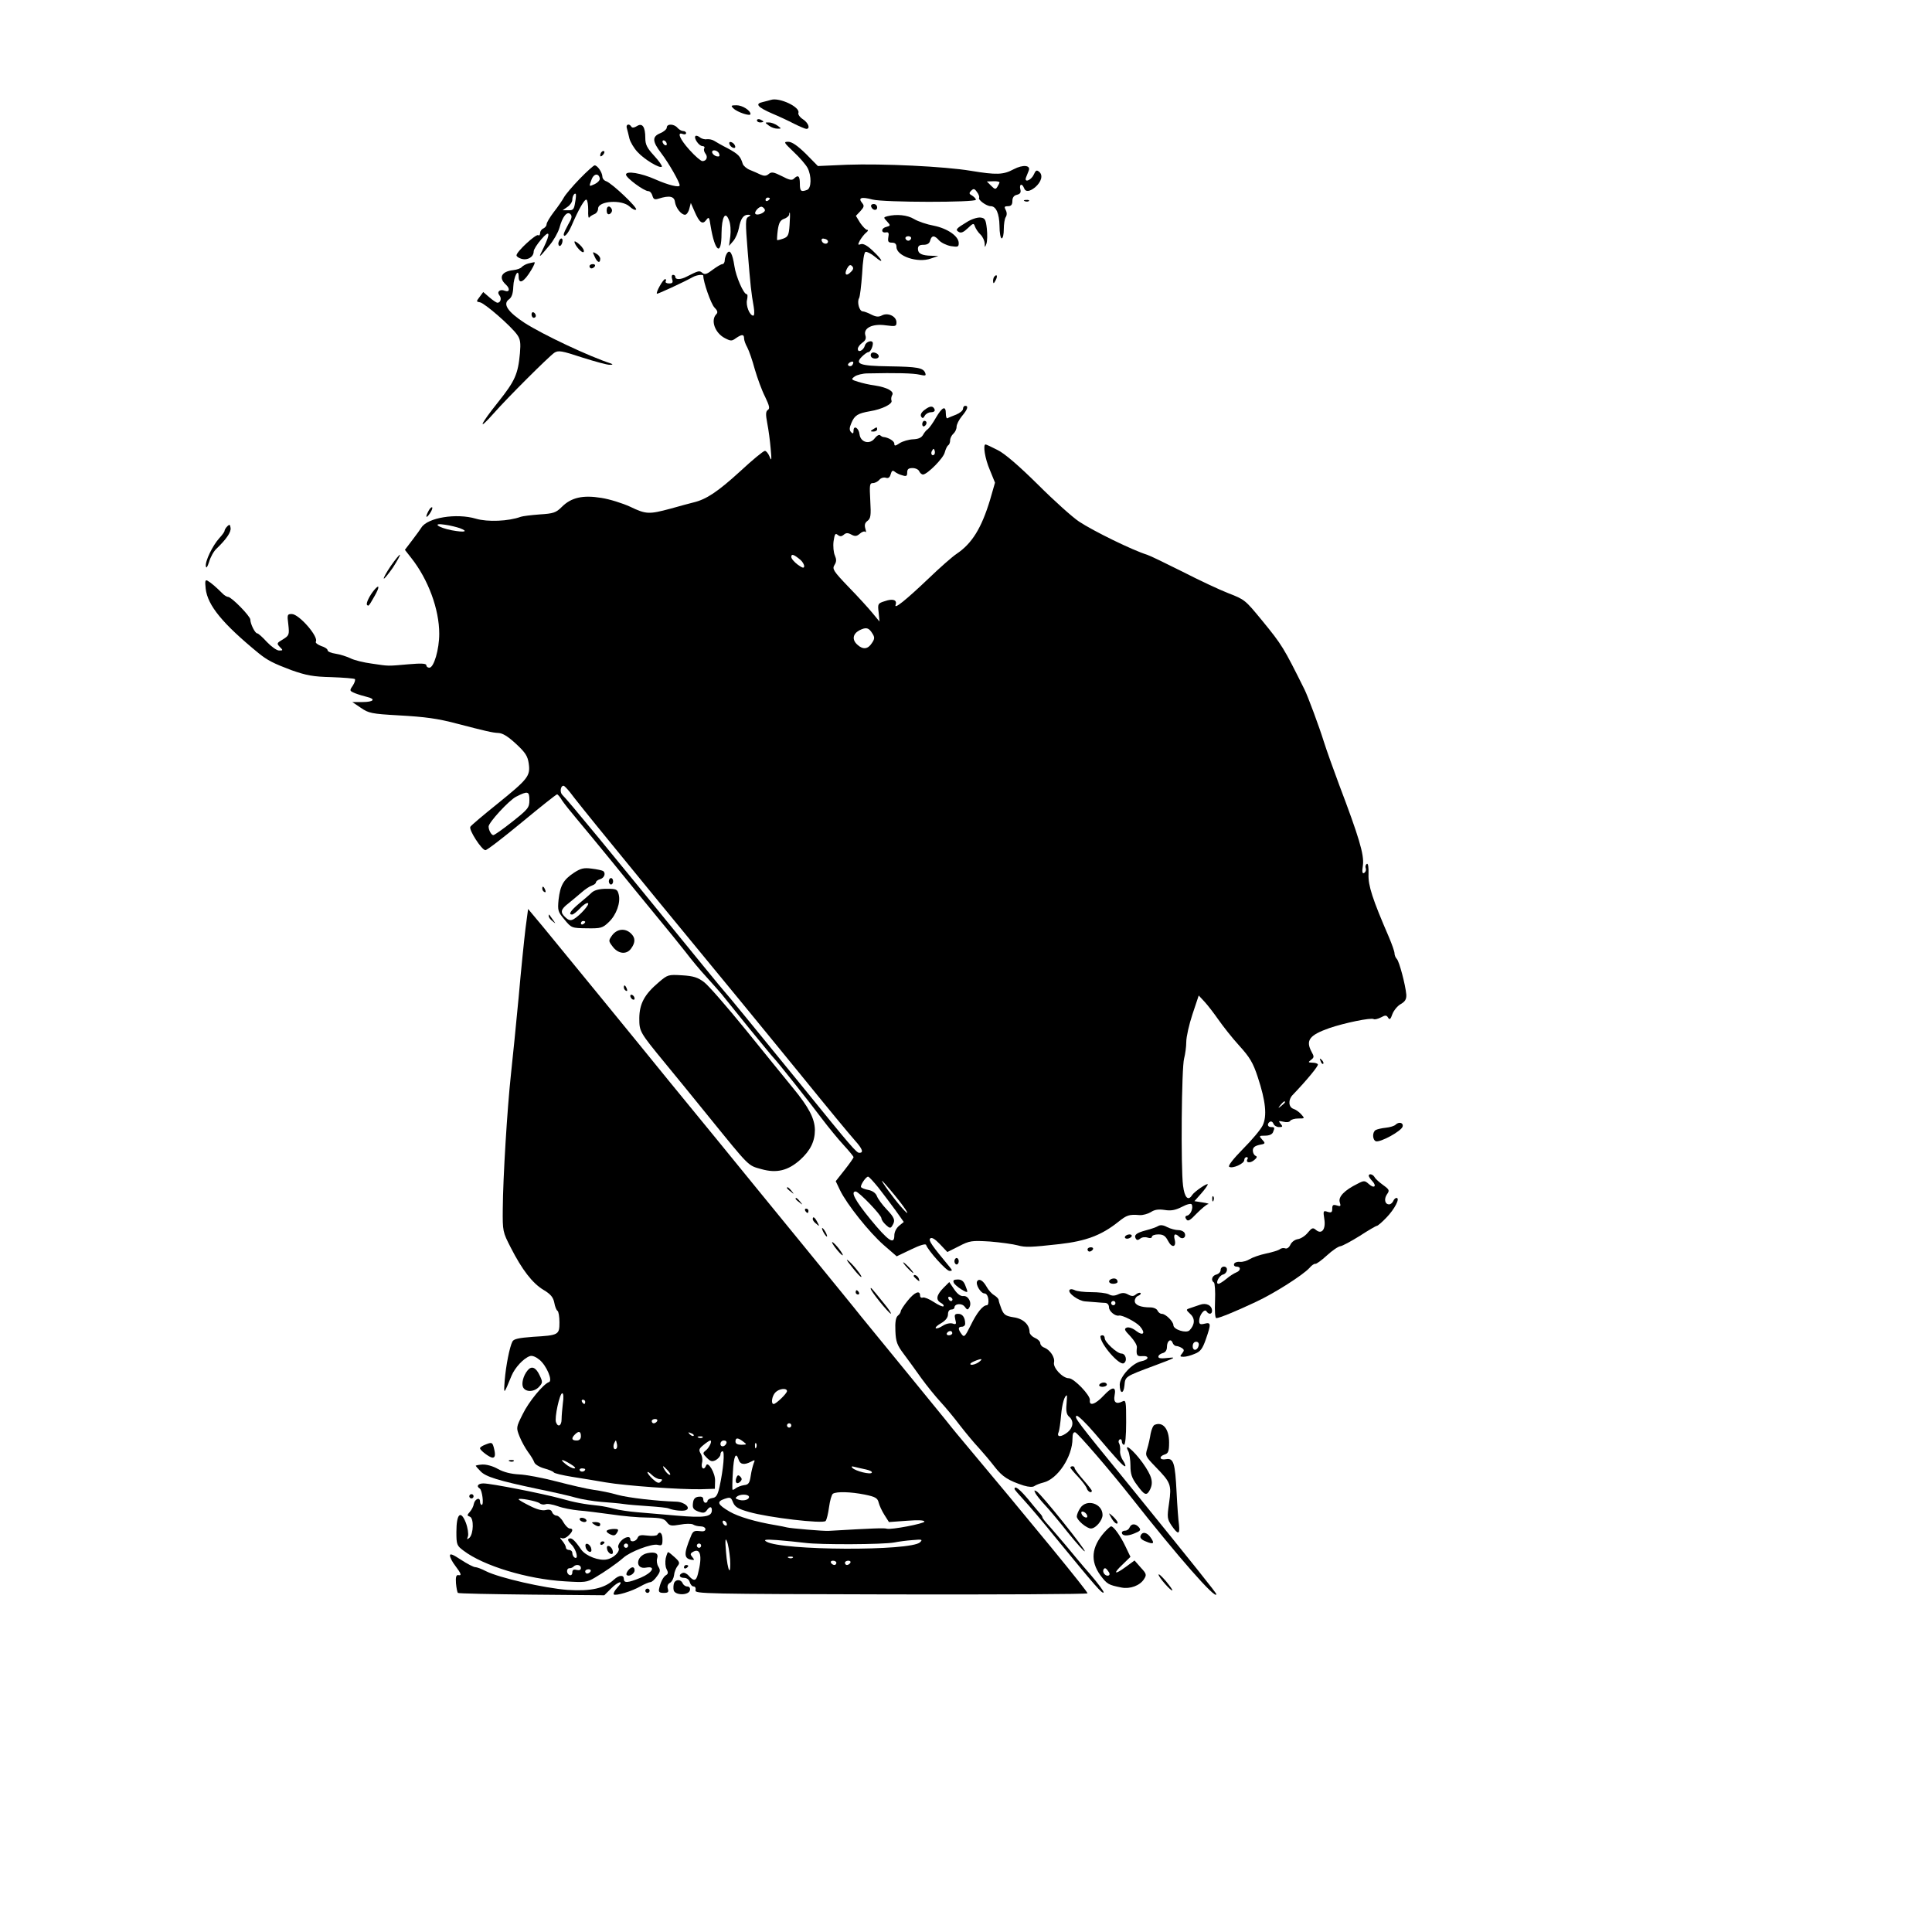 <?xml version="1.0" encoding="UTF-8" standalone="no"?>
<svg
   version="1.0"
   width="900pt"
   height="900pt"
   viewBox="0 0 900 900"
   preserveAspectRatio="xMidYMid meet"
   id="svg92"
   sodipodi:docname="handyman-png-9-3937882565.svg"
   inkscape:version="1.3 (0e150ed6c4, 2023-07-21)"
   xmlns:inkscape="http://www.inkscape.org/namespaces/inkscape"
   xmlns:sodipodi="http://sodipodi.sourceforge.net/DTD/sodipodi-0.dtd"
   xmlns="http://www.w3.org/2000/svg"
   xmlns:svg="http://www.w3.org/2000/svg">
  <defs
     id="defs92" />
  <sodipodi:namedview
     id="namedview92"
     pagecolor="#ffffff"
     bordercolor="#000000"
     borderopacity="0.25"
     inkscape:showpageshadow="2"
     inkscape:pageopacity="0.0"
     inkscape:pagecheckerboard="0"
     inkscape:deskcolor="#d1d1d1"
     inkscape:document-units="pt"
     inkscape:zoom="0.69416667"
     inkscape:cx="600"
     inkscape:cy="600"
     inkscape:window-width="1920"
     inkscape:window-height="1111"
     inkscape:window-x="-9"
     inkscape:window-y="-9"
     inkscape:window-maximized="1"
     inkscape:current-layer="svg92" />
  <g
     transform="matrix(0.1,0,0,-0.1,-72.389,793.037)"
     fill="#000000"
     stroke="none"
     id="g92">
    <path
       d="m 4315,7465 c -5,-2 -23,-6 -38,-10 -38,-8 -24,-24 45,-54 29,-12 74,-33 101,-47 26,-13 52,-24 57,-24 20,0 10,28 -16,45 -14,9 -23,22 -21,29 11,27 -89,74 -128,61 z"
       id="path1" />
    <path
       d="m 4141,7425 c 17,-17 79,-38 79,-26 0,17 -38,41 -65,41 -26,0 -28,-2 -14,-15 z"
       id="path2" />
    <path
       d="m 4250,7370 c 0,-6 7,-10 15,-10 8,0 15,2 15,4 0,2 -7,6 -15,10 -8,3 -15,1 -15,-4 z"
       id="path3" />
    <path
       d="m 4306,7345 c 10,-8 28,-14 39,-14 20,0 20,0 1,14 -11,8 -29,15 -40,15 -20,0 -20,0 0,-15 z"
       id="path4" />
    <path
       d="m 3644,7333 c 3,-10 8,-31 12,-48 4,-16 21,-45 38,-63 32,-35 104,-78 113,-68 3,3 -13,26 -36,51 -33,36 -41,52 -41,82 0,53 -14,72 -39,56 -13,-8 -22,-9 -26,-3 -10,17 -27,11 -21,-7 z"
       id="path5" />
    <path
       d="m 3830,7336 c 0,-7 -13,-19 -30,-26 -39,-16 -38,-38 4,-93 35,-46 86,-135 86,-150 0,-12 -53,1 -114,28 -65,29 -136,41 -136,22 0,-15 84,-77 104,-77 8,0 16,-10 19,-21 5,-17 10,-20 29,-14 50,16 73,11 76,-15 4,-28 29,-60 47,-60 7,0 16,12 20,28 l 7,27 18,-41 c 22,-51 37,-62 54,-38 12,16 14,13 20,-27 20,-123 51,-145 51,-36 1,78 18,107 35,61 7,-16 9,-49 6,-74 l -6,-45 20,23 c 11,13 22,40 26,60 8,44 21,62 43,62 14,-1 14,-2 1,-10 -14,-7 -14,-26 -3,-162 13,-160 16,-189 28,-257 4,-23 3,-41 -2,-41 -17,0 -36,48 -29,74 3,14 3,26 -2,26 -14,0 -50,82 -57,131 -9,59 -21,80 -35,59 -5,-8 -10,-23 -10,-32 0,-10 -5,-18 -11,-18 -6,0 -26,-12 -45,-26 -27,-21 -37,-24 -48,-15 -14,12 -18,11 -73,-17 -28,-15 -53,-15 -53,-2 0,6 -5,10 -11,10 -6,0 -8,-9 -4,-20 5,-16 2,-20 -15,-20 -12,0 -18,5 -15,10 3,6 2,10 -3,10 -9,0 -44,-62 -38,-68 3,-2 121,52 168,78 18,10 48,13 48,6 0,-29 36,-132 52,-148 14,-14 17,-23 9,-31 -28,-28 -7,-88 40,-112 27,-14 32,-14 51,0 28,19 38,19 38,-1 0,-9 7,-28 15,-42 8,-15 24,-61 35,-102 12,-41 33,-99 48,-128 20,-42 23,-55 13,-61 -10,-7 -11,-20 -3,-62 6,-30 13,-83 16,-119 5,-53 4,-60 -5,-37 -6,15 -16,27 -22,27 -7,0 -59,-43 -116,-96 -103,-94 -157,-130 -216,-144 -16,-4 -65,-17 -107,-29 -101,-27 -114,-27 -189,9 -35,16 -95,35 -134,41 -86,14 -140,2 -184,-42 -27,-27 -39,-31 -103,-35 -40,-3 -80,-8 -88,-11 -57,-21 -155,-25 -209,-9 -91,27 -225,5 -254,-41 -4,-7 -23,-33 -42,-58 l -35,-46 29,-37 c 80,-101 131,-240 131,-354 0,-73 -25,-158 -46,-158 -8,0 -14,5 -14,11 0,9 -23,10 -82,5 -103,-9 -90,-9 -172,3 -38,5 -83,16 -100,25 -17,8 -48,18 -68,21 -21,3 -38,10 -38,16 0,6 -13,15 -30,20 -16,6 -28,15 -25,20 15,22 -78,129 -112,129 -21,0 -22,-3 -16,-49 5,-47 4,-51 -25,-69 -29,-17 -30,-19 -15,-35 16,-16 16,-17 -3,-17 -11,0 -36,18 -57,40 -20,22 -40,40 -45,40 -10,0 -32,44 -32,64 0,16 -88,106 -104,106 -6,0 -19,8 -28,18 -26,26 -51,48 -67,57 -11,6 -13,0 -9,-37 9,-78 79,-163 246,-300 42,-34 70,-48 152,-79 71,-25 102,-31 188,-33 56,-2 105,-6 109,-9 3,-4 -1,-17 -10,-31 -16,-23 -15,-24 11,-35 15,-6 39,-13 55,-17 43,-10 32,-24 -20,-24 h -48 l 40,-27 c 36,-25 51,-28 175,-35 126,-7 183,-15 270,-38 135,-35 168,-43 195,-44 21,-1 45,-16 83,-51 44,-41 54,-57 59,-92 8,-58 -4,-72 -146,-187 -66,-53 -123,-101 -126,-107 -9,-13 53,-109 70,-109 8,0 84,59 170,130 87,72 160,130 164,130 3,0 14,-12 23,-28 10,-15 41,-54 69,-87 28,-33 102,-123 165,-200 62,-77 154,-189 204,-250 50,-60 112,-137 138,-170 25,-33 68,-85 96,-115 28,-31 60,-67 71,-80 11,-14 69,-86 129,-160 61,-74 112,-137 116,-140 10,-9 164,-202 222,-280 31,-41 77,-97 102,-124 25,-27 46,-53 46,-56 0,-4 -19,-31 -42,-60 l -41,-52 20,-42 c 32,-66 136,-196 203,-255 l 61,-53 67,32 c 41,20 68,28 70,21 9,-26 94,-121 109,-121 14,0 14,2 1,18 -83,100 -100,124 -91,133 7,7 22,-2 45,-26 l 35,-37 54,27 c 50,26 59,27 144,22 49,-4 108,-12 130,-18 36,-10 60,-9 195,6 123,14 195,41 274,104 39,31 49,35 99,31 15,-1 39,6 52,14 18,12 36,14 64,10 30,-5 50,-1 80,14 24,13 43,17 46,12 9,-15 -4,-48 -20,-52 -10,-2 -12,-8 -5,-17 7,-12 17,-7 49,27 23,23 47,43 53,43 7,1 -4,5 -26,8 l -38,6 31,35 c 17,19 31,39 31,43 0,9 -62,-33 -73,-50 -18,-29 -35,-12 -42,44 -11,83 -7,552 5,593 5,19 10,54 10,77 0,23 13,81 29,129 l 29,87 27,-29 c 15,-16 44,-54 65,-84 21,-30 64,-85 97,-121 49,-54 64,-79 86,-146 37,-112 44,-181 23,-225 -9,-19 -50,-68 -92,-110 -46,-47 -71,-79 -64,-83 16,-10 70,15 70,31 0,8 5,14 11,14 5,0 8,-4 4,-9 -10,-17 12,-21 31,-5 14,11 15,17 7,20 -7,3 -13,14 -13,25 0,14 9,21 30,26 29,5 30,7 14,24 -16,18 -16,19 13,19 19,0 33,6 37,16 9,22 8,24 -9,24 -17,0 -20,16 -5,25 6,3 13,-1 16,-9 3,-9 15,-16 26,-16 17,0 19,2 7,16 -11,13 -9,14 13,9 15,-4 29,-2 32,4 4,6 21,11 38,11 30,0 31,0 13,20 -10,11 -26,22 -36,25 -23,8 -25,42 -4,64 68,71 122,137 118,143 -2,5 -14,8 -26,8 -20,1 -20,2 -6,13 15,11 15,16 3,37 -29,54 -11,78 82,111 70,24 195,50 207,42 5,-3 20,1 34,8 20,11 26,11 33,-1 7,-12 12,-8 20,16 6,16 23,38 39,47 21,12 27,23 26,44 -4,46 -33,155 -44,166 -6,6 -11,18 -11,27 0,8 -12,42 -26,75 -77,178 -97,240 -95,293 1,34 -2,52 -8,48 -6,-4 -8,-13 -5,-20 3,-8 0,-17 -7,-22 -9,-5 -11,4 -6,37 6,48 -18,129 -111,374 -27,72 -59,162 -71,200 -22,71 -75,213 -90,243 -98,197 -104,207 -198,322 -79,96 -80,97 -157,127 -39,15 -135,60 -213,100 -78,39 -152,75 -165,79 -68,21 -250,110 -318,155 -30,20 -116,97 -191,172 -88,87 -155,145 -188,161 -27,14 -53,26 -56,26 -13,0 -3,-66 20,-119 l 24,-59 -23,-80 c -40,-132 -84,-203 -155,-251 -20,-13 -79,-65 -132,-116 -104,-99 -162,-146 -153,-122 8,23 -13,30 -50,17 -33,-10 -34,-13 -29,-53 l 4,-42 -33,40 c -18,22 -68,77 -111,121 -71,74 -77,84 -66,102 10,16 10,26 2,45 -6,13 -9,43 -6,66 5,33 8,39 19,30 11,-9 18,-8 28,0 11,10 20,10 36,1 17,-9 25,-8 39,4 10,9 21,13 26,9 4,-5 4,2 0,15 -5,17 -2,27 10,36 15,11 17,25 13,94 -4,73 -3,82 12,82 10,0 23,7 30,15 7,9 21,13 30,10 12,-4 19,1 23,16 5,17 9,20 19,12 7,-6 23,-14 36,-17 18,-6 22,-3 22,13 0,16 6,21 25,21 14,0 28,-7 31,-15 4,-8 11,-15 18,-15 20,1 95,76 101,103 4,15 11,30 16,33 5,3 9,13 9,23 0,10 7,24 15,31 8,7 15,21 15,32 0,11 11,33 25,50 26,31 32,48 15,48 -5,0 -10,-6 -10,-14 0,-8 -15,-20 -32,-27 -18,-7 -36,-14 -40,-17 -5,-2 -8,8 -8,22 0,38 -16,32 -46,-19 -14,-25 -31,-48 -37,-53 -7,-4 -17,-16 -23,-27 -8,-14 -22,-20 -47,-21 -20,-1 -48,-9 -62,-18 -21,-14 -25,-14 -25,-2 0,12 -28,29 -52,31 -3,0 -10,4 -14,8 -5,4 -16,-2 -25,-14 -23,-31 -66,-20 -71,18 -3,30 -28,45 -28,17 0,-14 -3,-15 -11,-7 -9,9 -9,20 1,43 15,36 30,45 88,55 55,9 105,34 99,49 -3,7 -1,19 3,26 11,17 -23,36 -82,45 -24,3 -58,11 -77,17 -33,10 -33,12 -15,25 10,7 37,14 59,14 134,3 214,1 243,-6 27,-6 31,-5 26,8 -9,24 -35,29 -170,31 -136,2 -159,11 -125,45 12,12 25,21 30,21 9,0 21,24 21,41 0,18 -32,9 -37,-10 -6,-23 -33,-36 -33,-16 0,8 9,20 21,29 15,10 19,20 14,35 -10,33 33,55 95,46 46,-6 50,-5 50,14 0,28 -40,47 -68,32 -15,-8 -27,-7 -49,4 -15,8 -34,15 -40,15 -16,0 -28,44 -17,62 4,7 10,57 14,112 3,60 9,101 16,103 6,2 26,-8 43,-22 45,-38 38,-17 -9,27 -26,25 -45,35 -56,31 -14,-5 -15,-3 -4,18 8,13 20,29 29,36 9,7 11,13 4,13 -6,0 -20,15 -32,32 l -20,33 21,22 c 17,19 19,25 8,38 -20,24 -4,30 48,16 55,-14 482,-14 482,-1 0,5 -8,13 -17,19 -15,8 -16,12 -5,23 11,11 16,10 27,-6 8,-10 12,-22 10,-27 -6,-9 34,-39 54,-39 25,0 40,-34 41,-92 0,-32 5,-58 10,-58 6,0 10,19 10,43 0,23 4,49 9,56 6,9 6,22 0,33 -8,15 -6,18 11,18 14,0 20,7 20,24 0,16 7,26 21,29 16,4 20,11 16,26 -6,24 8,29 17,6 7,-20 26,-18 52,3 29,25 38,56 19,72 -12,10 -16,8 -26,-14 -13,-27 -46,-38 -35,-11 3,8 9,22 12,30 11,26 -26,30 -70,7 -48,-26 -80,-27 -201,-7 -120,20 -408,34 -576,28 l -135,-6 -56,57 c -39,38 -65,56 -82,56 -23,0 -21,-3 25,-47 28,-26 57,-60 65,-75 19,-37 18,-94 -2,-102 -29,-11 -34,-6 -34,29 0,36 -8,43 -28,23 -9,-9 -22,-6 -56,12 -38,19 -48,21 -61,10 -11,-10 -22,-10 -38,-3 -12,6 -35,16 -50,22 -15,6 -30,19 -33,28 -11,36 -20,45 -69,72 -28,14 -57,31 -65,36 -8,5 -23,8 -33,7 -10,-2 -25,2 -33,9 -8,6 -17,9 -20,6 -10,-9 16,-47 32,-47 8,0 12,-5 9,-10 -4,-6 -1,-17 5,-25 13,-16 5,-35 -14,-35 -7,0 -34,23 -60,52 -46,51 -60,86 -31,74 8,-3 15,-1 15,4 0,6 -6,10 -14,10 -7,0 -19,7 -26,15 -16,19 -50,20 -50,1 z m 0,-77 c 0,-6 -4,-7 -10,-4 -5,3 -10,11 -10,16 0,6 5,7 10,4 6,-3 10,-11 10,-16 z m 244,-45 c 4,-11 1,-14 -11,-12 -9,2 -18,9 -21,16 -6,18 25,15 32,-4 z m 1306,-133 c 0,-3 -5,-13 -10,-21 -8,-13 -12,-12 -29,5 l -20,20 29,1 c 17,1 30,-2 30,-5 z m -1070,-75 c 0,-3 -4,-8 -10,-11 -5,-3 -10,-1 -10,4 0,6 5,11 10,11 6,0 10,-2 10,-4 z m -23,-53 c 4,-12 -35,-29 -44,-19 -8,8 18,37 30,33 6,-2 12,-8 14,-14 z m 115,-71 c -3,-46 -7,-55 -29,-63 -14,-5 -27,-8 -29,-7 -1,2 0,23 3,46 5,34 11,46 29,53 13,4 24,14 24,20 0,7 1,10 3,8 2,-2 1,-28 -1,-57 z m 179,-77 c -1,-15 -24,-12 -29,3 -3,9 2,13 12,10 10,-1 17,-7 17,-13 z m 106,-142 c -21,-22 -32,-11 -17,17 9,16 15,19 23,11 8,-8 7,-16 -6,-28 z m 8,-432 c -3,-6 -11,-8 -17,-5 -6,4 -5,9 3,15 16,10 23,4 14,-10 z m 381,-418 c -10,-10 -19,5 -10,18 6,11 8,11 12,0 2,-7 1,-15 -2,-18 z M 2866,5470 c 42,-16 23,-21 -37,-10 -66,13 -95,36 -32,26 23,-3 54,-11 69,-16 z m 1587,-148 c 9,-8 17,-21 17,-29 0,-11 -8,-9 -30,7 -16,12 -30,28 -30,36 0,16 12,12 43,-14 z m 335,-343 c 11,-17 11,-25 -3,-45 -18,-28 -41,-31 -67,-7 -26,23 -22,50 9,67 32,16 44,13 61,-15 z M 3379,4240 c 12,-17 96,-122 187,-233 171,-210 228,-279 604,-736 124,-151 247,-302 274,-335 142,-175 233,-285 263,-319 35,-39 41,-57 20,-57 -13,0 -37,27 -267,311 -220,270 -354,434 -360,439 -3,3 -48,57 -100,121 -454,557 -624,764 -657,797 -12,12 -8,42 6,42 4,0 17,-14 30,-30 z m -189,-37 c 0,-35 -6,-42 -79,-100 -44,-35 -84,-63 -89,-63 -9,0 -22,23 -22,40 0,19 95,122 128,139 55,28 62,26 62,-16 z M 6710,2796 c 0,-2 -8,-10 -17,-17 -16,-13 -17,-12 -4,4 13,16 21,21 21,13 z M 4815,2399 c 22,-28 58,-76 80,-106 l 39,-55 -22,-18 c -13,-11 -22,-29 -22,-45 0,-45 -28,-26 -111,75 -72,88 -94,130 -69,130 14,0 120,-110 120,-125 0,-7 9,-20 21,-31 17,-16 22,-16 29,-4 16,25 12,37 -26,77 -20,21 -40,48 -45,61 -5,14 -20,25 -39,29 -17,3 -32,9 -35,13 -5,8 23,50 33,49 4,0 25,-23 47,-50 z m 78,-38 c 59,-72 80,-112 27,-51 -34,39 -93,120 -87,120 1,0 29,-31 60,-69 z"
       id="path6" />
    <path
       d="m 4122,7259 c 2,-7 10,-15 17,-17 8,-3 12,1 9,9 -2,7 -10,15 -17,17 -8,3 -12,-1 -9,-9 z"
       id="path7" />
    <path
       d="m 3527,7223 c -4,-3 -7,-11 -7,-17 0,-6 5,-5 12,2 6,6 9,14 7,17 -3,3 -9,2 -12,-2 z"
       id="path8" />
    <path
       d="m 3424,7097 c -33,-34 -66,-73 -73,-86 -7,-13 -28,-44 -47,-68 -19,-25 -34,-50 -34,-58 0,-7 -7,-15 -15,-19 -8,-3 -15,-13 -15,-21 0,-9 -4,-14 -9,-10 -11,6 -101,-77 -101,-94 0,-6 11,-13 25,-17 28,-7 55,10 55,35 0,9 16,34 35,56 40,47 45,31 11,-39 -26,-52 -25,-52 28,12 20,24 40,60 46,81 14,52 35,79 51,64 9,-9 7,-20 -10,-48 -11,-20 -21,-41 -21,-46 0,-19 20,2 36,39 34,79 62,127 70,122 5,-3 8,-25 8,-49 -1,-24 1,-39 5,-34 3,5 14,12 24,16 9,3 17,15 17,25 0,37 111,44 147,10 13,-12 26,-18 30,-14 9,8 -113,123 -139,132 -10,3 -18,13 -18,22 -1,20 -23,52 -36,52 -5,0 -36,-28 -70,-63 z m 94,2 c 1,-8 -9,-19 -23,-26 -29,-13 -28,-13 -15,22 10,27 33,30 38,4 z m -115,-112 c -5,-32 -9,-37 -32,-36 h -26 l 23,16 c 12,8 22,23 22,33 0,16 10,33 16,27 2,-2 1,-20 -3,-40 z"
       id="path9" />
    <path
       d="m 5498,6993 c 7,-3 16,-2 19,1 4,3 -2,6 -13,5 -11,0 -14,-3 -6,-6 z"
       id="path10" />
    <path
       d="m 4782,6968 c 6,-18 28,-21 28,-4 0,9 -7,16 -16,16 -9,0 -14,-5 -12,-12 z"
       id="path11" />
    <path
       d="m 3550,6950 c 0,-13 5,-20 13,-17 6,2 12,10 12,17 0,7 -6,15 -12,18 -8,2 -13,-5 -13,-18 z"
       id="path12" />
    <path
       d="m 4857,6923 c -18,-5 -18,-6 -1,-24 17,-19 17,-20 -4,-26 -25,-6 -24,-30 0,-25 11,2 14,-4 10,-23 -3,-20 0,-25 17,-25 14,0 21,-6 21,-20 0,-43 99,-76 160,-54 l 35,12 -32,1 c -45,1 -63,10 -63,32 0,14 7,19 26,19 17,0 28,6 31,20 7,25 20,25 41,1 10,-11 34,-23 55,-27 33,-5 37,-4 37,14 0,32 -52,68 -116,81 -33,6 -74,20 -92,31 -31,19 -82,24 -125,13 z m 111,-104 c -2,-6 -8,-10 -13,-10 -5,0 -11,4 -13,10 -2,6 4,11 13,11 9,0 15,-5 13,-11 z"
       id="path13" />
    <path
       d="m 5228,6896 c -50,-30 -55,-36 -38,-46 11,-7 23,-1 42,17 26,25 28,25 34,7 4,-10 15,-27 26,-37 10,-10 18,-28 19,-40 0,-21 1,-21 8,-2 4,11 5,43 2,70 -5,44 -9,50 -31,52 -14,1 -42,-8 -62,-21 z"
       id="path14" />
    <path
       d="m 3327,6805 c -4,-8 -2,-17 2,-20 5,-2 11,4 14,15 6,23 -8,27 -16,5 z"
       id="path15" />
    <path
       d="m 3400,6804 c 1,-17 37,-57 43,-47 4,6 -5,21 -18,33 -14,13 -25,19 -25,14 z"
       id="path16" />
    <path
       d="m 3494,6735 c 12,-28 26,-33 26,-10 0,8 -9,19 -19,24 -17,10 -18,9 -7,-14 z"
       id="path17" />
    <path
       d="m 3185,6703 c -11,-3 -24,-10 -30,-16 -5,-7 -23,-13 -40,-15 -55,-6 -70,-35 -35,-67 21,-19 18,-38 -5,-29 -22,9 -38,-5 -25,-21 12,-14 6,-35 -9,-35 -4,0 -21,11 -37,25 l -29,25 -17,-23 c -16,-21 -16,-22 2,-25 22,-4 145,-111 173,-151 15,-21 17,-38 13,-86 -9,-98 -23,-129 -101,-227 -85,-106 -100,-142 -22,-54 67,76 256,264 283,283 19,12 33,10 130,-22 60,-19 118,-35 129,-34 14,0 15,2 5,6 -102,33 -316,134 -402,189 -78,51 -104,88 -73,110 13,9 19,28 20,59 2,48 25,90 25,47 0,-39 25,-26 59,31 12,20 19,36 14,36 -4,-1 -17,-3 -28,-6 z"
       id="path18" />
    <path
       d="m 3470,6690 c 0,-5 4,-10 9,-10 6,0 13,5 16,10 3,6 -1,10 -9,10 -9,0 -16,-4 -16,-10 z"
       id="path19" />
    <path
       d="m 5357,6643 c -4,-3 -7,-13 -7,-22 1,-13 3,-13 11,2 11,19 8,33 -4,20 z"
       id="path20" />
    <path
       d="m 3200,6466 c 0,-9 5,-16 10,-16 6,0 10,4 10,9 0,6 -4,13 -10,16 -5,3 -10,-1 -10,-9 z"
       id="path21" />
    <path
       d="m 4780,6276 c 0,-10 9,-16 21,-16 24,0 21,23 -4,28 -10,2 -17,-3 -17,-12 z"
       id="path22" />
    <path
       d="m 5031,6021 c -15,-11 -21,-23 -16,-31 6,-10 10,-9 17,4 5,9 18,16 29,16 12,0 19,5 17,12 -7,19 -21,19 -47,-1 z"
       id="path23" />
    <path
       d="m 5020,5954 c 0,-8 5,-12 10,-9 6,3 10,10 10,16 0,5 -4,9 -10,9 -5,0 -10,-7 -10,-16 z"
       id="path24" />
    <path
       d="m 4790,5930 c -13,-8 -12,-10 3,-10 9,0 17,5 17,10 0,12 -1,12 -20,0 z"
       id="path25" />
    <path
       d="m 2721,5552 c -17,-31 -13,-40 5,-14 9,13 14,26 11,29 -3,2 -10,-4 -16,-15 z"
       id="path26" />
    <path
       d="m 1783,5479 c -7,-7 -13,-17 -13,-21 0,-5 -11,-20 -24,-34 -32,-35 -68,-110 -63,-132 2,-11 7,-3 15,21 6,21 21,49 34,61 47,45 69,78 66,97 -2,16 -5,18 -15,8 z"
       id="path27" />
    <path
       d="m 2545,5295 c -21,-31 -36,-58 -33,-60 2,-2 21,21 42,51 20,31 35,58 33,60 -2,2 -21,-21 -42,-51 z"
       id="path28" />
    <path
       d="m 2468,5183 c -22,-26 -41,-64 -34,-71 7,-6 7,-7 35,42 24,42 23,57 -1,29 z"
       id="path29" />
    <path
       d="m 3398,3865 c -50,-33 -64,-59 -72,-125 -5,-52 -3,-57 28,-94 32,-39 34,-39 104,-40 65,-1 73,1 102,29 35,33 56,91 46,129 -6,24 -11,26 -56,26 -34,0 -56,-6 -69,-17 -10,-10 -37,-33 -60,-52 -39,-33 -51,-51 -32,-51 5,0 22,13 37,29 15,17 32,27 37,24 9,-5 -37,-57 -66,-74 -14,-8 -23,-7 -38,7 -27,24 -24,38 14,67 17,14 45,37 61,51 16,14 37,28 47,31 11,4 19,10 19,15 0,5 9,12 20,15 20,6 27,29 13,38 -5,3 -28,8 -53,11 -37,5 -51,1 -82,-19 z m 52,-229 c 0,-3 -4,-8 -10,-11 -5,-3 -10,-1 -10,4 0,6 5,11 10,11 6,0 10,-2 10,-4 z"
       id="path30" />
    <path
       d="m 3560,3825 c 0,-8 5,-15 10,-15 6,0 10,7 10,15 0,8 -4,15 -10,15 -5,0 -10,-7 -10,-15 z"
       id="path31" />
    <path
       d="m 3250,3791 c 0,-6 4,-13 10,-16 6,-3 7,1 4,9 -7,18 -14,21 -14,7 z"
       id="path32" />
    <path
       d="m 3172,3606 c -6,-50 -21,-194 -32,-321 -12,-126 -28,-288 -36,-360 -17,-157 -37,-480 -38,-626 -1,-104 0,-108 37,-180 53,-104 101,-166 152,-197 34,-20 46,-35 51,-60 3,-18 10,-35 15,-38 5,-3 9,-27 9,-54 0,-58 -4,-60 -123,-67 -67,-5 -90,-10 -96,-22 -13,-25 -30,-110 -36,-181 -5,-69 -5,-68 32,22 16,38 56,81 85,91 11,4 28,-3 45,-17 33,-27 63,-98 44,-104 -26,-9 -94,-91 -122,-149 -31,-62 -31,-63 -15,-104 9,-23 27,-55 40,-73 13,-17 26,-39 29,-48 3,-9 24,-22 46,-28 22,-6 42,-14 45,-19 3,-4 40,-13 83,-20 43,-7 114,-18 158,-26 92,-16 349,-34 445,-32 l 64,2 1,36 c 2,37 -34,96 -42,72 -9,-24 -25,-13 -19,12 4,14 1,33 -6,44 -10,17 -8,23 13,40 13,11 27,20 31,21 12,0 -4,-34 -21,-47 -14,-11 -14,-14 5,-33 18,-18 25,-20 43,-11 11,7 21,18 21,26 0,8 5,15 10,15 11,0 4,-82 -14,-165 -9,-40 -16,-51 -34,-53 -12,-2 -22,-8 -22,-13 0,-5 -4,-9 -10,-9 -5,0 -10,7 -10,16 0,10 -7,14 -22,12 -17,-2 -24,-11 -26,-30 -3,-23 2,-30 25,-39 22,-8 30,-7 39,5 14,20 24,20 24,1 0,-31 -36,-36 -163,-25 -67,6 -151,13 -187,16 -36,3 -83,10 -105,16 -22,6 -53,12 -70,14 -69,7 -114,15 -180,34 -85,23 -323,70 -359,70 -25,0 -35,-13 -17,-24 11,-7 20,-76 9,-76 -4,0 -8,7 -8,16 0,22 -24,12 -29,-12 -1,-10 -10,-27 -18,-36 -14,-16 -14,-18 0,-23 19,-8 17,-79 -2,-98 -12,-10 -13,-9 -7,7 3,10 -1,39 -10,63 -24,61 -44,42 -44,-43 0,-59 2,-64 33,-87 93,-71 298,-133 471,-143 94,-6 104,-5 141,17 46,27 101,65 132,92 33,30 133,67 160,61 20,-5 23,-3 23,25 0,30 -13,41 -24,22 -3,-5 -24,-7 -46,-4 -31,4 -41,2 -46,-11 -7,-17 -34,-22 -34,-6 0,17 -26,11 -44,-9 -10,-11 -15,-25 -11,-31 10,-16 -22,-48 -54,-54 -36,-8 -98,16 -119,45 -31,45 -45,57 -57,52 -9,-3 -5,-12 11,-28 23,-23 35,-73 14,-60 -5,3 -10,13 -10,21 0,8 -7,14 -15,14 -8,0 -15,5 -15,12 0,6 -8,20 -17,31 -10,11 -12,17 -5,13 8,-5 21,-1 33,10 22,20 25,34 7,34 -7,0 -21,14 -30,30 -9,17 -24,30 -31,30 -8,0 -18,7 -21,16 -4,11 -13,14 -30,10 -16,-4 -42,3 -75,20 -28,14 -51,27 -51,30 0,8 84,-8 97,-18 7,-6 19,-8 28,-5 8,4 34,-1 57,-9 24,-9 68,-17 98,-20 30,-2 98,-11 150,-18 52,-8 129,-15 170,-15 63,-1 78,-5 90,-21 13,-18 21,-19 62,-12 25,5 52,5 60,1 7,-5 23,-9 36,-9 12,0 22,-6 22,-13 0,-9 -9,-12 -28,-9 -24,3 -31,-1 -40,-25 -34,-82 -33,-104 6,-109 11,-2 11,1 1,13 -10,12 -10,16 1,23 37,23 47,-17 25,-102 -8,-33 -19,-35 -42,-9 -9,11 -22,17 -29,14 -21,-8 -16,-23 7,-23 12,0 23,-8 26,-20 3,-11 11,-20 18,-20 8,0 11,-8 9,-18 -5,-16 41,-17 910,-19 504,-1 916,1 916,5 0,10 -249,314 -612,747 -9,11 -32,39 -50,62 -27,33 -242,297 -393,481 -16,21 -138,170 -270,332 -133,162 -310,380 -395,484 -85,104 -187,228 -226,276 -140,173 -520,637 -589,721 l -71,85 z M 4390,1450 c 0,-11 -51,-60 -62,-60 -14,0 -8,38 8,54 17,18 54,22 54,6 z m -1044,-56 c -3,-26 -6,-60 -6,-75 0,-31 -17,-39 -26,-14 -8,20 17,135 29,135 6,0 7,-20 3,-46 z m 104,6 c 0,-5 -2,-10 -4,-10 -3,0 -8,5 -11,10 -3,6 -1,10 4,10 6,0 11,-4 11,-10 z m 335,-90 c -3,-5 -10,-10 -16,-10 -5,0 -9,5 -9,10 0,6 7,10 16,10 8,0 12,-4 9,-10 z m 625,-20 c 0,-5 -4,-10 -10,-10 -5,0 -10,5 -10,10 0,6 5,10 10,10 6,0 10,-4 10,-10 z m -980,-50 c 0,-13 -7,-20 -20,-20 -23,0 -26,10 -8,28 18,18 28,15 28,-8 z m 525,2 c -3,-3 -11,0 -18,7 -9,10 -8,11 6,5 10,-3 15,-9 12,-12 z m 42,-8 c -3,-3 -12,-4 -19,-1 -8,3 -5,6 6,6 11,1 17,-2 13,-5 z m 189,-19 c 18,-14 18,-14 -8,-15 -18,0 -28,5 -28,15 0,19 11,19 36,0 z m -590,-32 c -11,-11 -19,6 -11,24 8,17 8,17 12,0 3,-10 2,-21 -1,-24 z m 512,25 c -6,-18 -28,-21 -28,-4 0,9 7,16 16,16 9,0 14,-5 12,-12 z m 139,-20 c -3,-8 -6,-5 -6,6 -1,11 2,17 5,13 3,-3 4,-12 1,-19 z m -82,-58 c 7,-22 26,-25 57,-9 19,10 20,9 13,-7 -4,-11 -11,-37 -14,-59 -5,-33 -10,-41 -31,-43 -14,-2 -31,-9 -38,-14 -7,-6 -14,-9 -16,-7 -1,2 -1,39 2,82 4,75 14,97 27,57 z m -783,-20 c 20,-12 26,-20 17,-20 -9,0 -27,9 -40,20 -31,25 -18,25 23,0 z m 453,-30 c 10,-11 14,-20 9,-20 -5,0 -15,9 -22,20 -7,11 -11,20 -9,20 2,0 12,-9 22,-20 z m 923,5 c 18,-4 30,-10 27,-15 -6,-10 -75,7 -90,22 -7,7 -4,9 10,5 11,-3 35,-8 53,-12 z m -1308,1 c 0,-11 -19,-15 -25,-6 -3,5 1,10 9,10 9,0 16,-2 16,-4 z m 347,-46 c 13,0 14,-3 5,-12 -9,-9 -17,-6 -37,12 -14,13 -25,27 -25,32 0,4 9,-1 20,-12 11,-11 28,-20 37,-20 z m 955,-72 c 49,-10 60,-16 65,-37 3,-13 15,-39 27,-58 l 21,-33 83,6 c 52,4 82,3 82,-4 0,-9 -155,-39 -175,-33 -12,4 -63,2 -270,-10 -22,-2 -181,12 -195,16 -8,2 -31,7 -50,10 -97,16 -177,40 -218,64 -56,33 -61,46 -23,59 27,9 30,8 40,-17 9,-21 24,-30 74,-44 89,-26 345,-56 357,-42 5,6 12,35 16,65 4,30 12,58 18,62 17,11 83,9 148,-4 z m -539,-13 c -3,-13 -30,-18 -51,-10 -14,5 -14,7 -2,16 19,11 56,8 53,-6 z M 4110,829 c 0,-6 -4,-7 -10,-4 -5,3 -10,11 -10,16 0,6 5,7 10,4 6,-3 10,-11 10,-16 z m 15,-162 c 2,-34 0,-56 -4,-51 -5,5 -12,43 -15,84 -5,56 -3,69 4,51 6,-13 12,-51 15,-84 z m 350,76 c 68,-9 362,-8 415,2 19,4 57,9 85,11 44,4 48,3 35,-10 -42,-42 -647,-39 -716,3 -15,9 -5,11 51,7 39,-3 97,-9 130,-13 z m -825,-13 c 0,-5 -4,-10 -10,-10 -5,0 -10,5 -10,10 0,6 5,10 10,10 6,0 10,-4 10,-10 z m 340,0 c 0,-5 -4,-10 -10,-10 -5,0 -10,5 -10,10 0,6 5,10 10,10 6,0 10,-4 10,-10 z m 427,-56 c -3,-3 -12,-4 -19,-1 -8,3 -5,6 6,6 11,1 17,-2 13,-5 z m 203,-24 c 0,-5 -4,-10 -9,-10 -6,0 -13,5 -16,10 -3,6 1,10 9,10 9,0 16,-4 16,-10 z m 65,0 c -3,-5 -10,-10 -16,-10 -5,0 -9,5 -9,10 0,6 7,10 16,10 8,0 12,-4 9,-10 z M 3430,626 c 0,-9 -7,-12 -20,-9 -14,4 -20,0 -20,-12 0,-9 -6,-15 -12,-12 -16,5 -17,32 -1,32 6,0 15,3 19,8 12,12 34,8 34,-7 z m 45,-16 c -3,-5 -10,-10 -16,-10 -5,0 -9,5 -9,10 0,6 7,10 16,10 8,0 12,-4 9,-10 z"
       id="path33" />
    <path
       d="m 4154,1046 c -8,-22 3,-33 18,-18 9,9 9,15 0,24 -9,9 -13,7 -18,-6 z"
       id="path34" />
    <path
       d="m 3280,3663 c 0,-6 8,-17 18,-24 16,-13 16,-13 2,6 -8,11 -16,22 -17,24 -2,2 -3,0 -3,-6 z"
       id="path35" />
    <path
       d="m 3576,3574 c -18,-25 -18,-27 1,-52 26,-36 66,-40 87,-10 21,29 20,51 -2,71 -27,25 -64,20 -86,-9 z"
       id="path36" />
    <path
       d="m 3792,3354 c -66,-56 -89,-99 -90,-166 0,-63 1,-65 120,-210 35,-42 126,-154 203,-249 194,-239 182,-227 246,-245 71,-20 124,-7 181,44 47,43 68,85 68,139 -1,53 -28,105 -102,195 -34,42 -134,164 -220,271 -87,107 -174,207 -194,222 -29,22 -50,29 -103,32 -64,4 -67,3 -109,-33 z"
       id="path37" />
    <path
       d="m 3630,3331 c 0,-6 4,-13 10,-16 6,-3 7,1 4,9 -7,18 -14,21 -14,7 z"
       id="path38" />
    <path
       d="m 3660,3291 c 0,-5 5,-13 10,-16 6,-3 10,-2 10,4 0,5 -4,13 -10,16 -5,3 -10,2 -10,-4 z"
       id="path39" />
    <path
       d="m 6876,2987 c 3,-10 9,-15 12,-12 3,3 0,11 -7,18 -10,9 -11,8 -5,-6 z"
       id="path40" />
    <path
       d="m 7225,2691 c -6,-6 -26,-12 -45,-14 -20,-2 -41,-7 -48,-11 -16,-10 -15,-45 1,-52 20,-7 121,48 125,69 4,18 -18,23 -33,8 z"
       id="path41" />
    <path
       d="m 7100,2453 c 0,-3 7,-15 17,-25 22,-24 8,-36 -17,-13 -18,16 -22,17 -52,1 -61,-30 -91,-61 -83,-86 6,-19 4,-21 -14,-15 -17,5 -21,2 -21,-15 0,-17 -4,-20 -21,-15 -21,7 -22,5 -16,-33 8,-48 -12,-74 -39,-51 -14,12 -19,10 -38,-13 -11,-14 -32,-28 -46,-30 -14,-2 -29,-13 -35,-26 -6,-13 -16,-20 -24,-17 -7,3 -19,1 -25,-4 -6,-5 -35,-14 -64,-20 -29,-6 -63,-18 -76,-26 -13,-8 -33,-14 -46,-13 -12,2 -25,-3 -27,-9 -3,-7 2,-13 11,-13 22,0 20,-19 -1,-27 -10,-4 -31,-17 -46,-30 -16,-13 -32,-23 -37,-23 -16,0 2,38 21,43 22,6 26,37 4,37 -8,0 -15,-7 -15,-16 0,-9 -9,-18 -20,-21 -20,-5 -27,-27 -11,-37 4,-3 7,-42 5,-86 -2,-47 0,-80 6,-80 14,0 94,33 185,76 86,40 219,125 249,158 10,12 22,20 27,19 4,-2 29,16 54,39 25,23 53,42 63,43 9,1 50,23 90,48 40,26 76,47 80,47 4,0 24,17 44,38 38,39 66,92 47,92 -5,0 -12,-7 -15,-15 -4,-8 -12,-15 -19,-15 -20,0 -25,25 -10,47 13,18 11,22 -18,43 -18,13 -36,29 -40,37 -8,14 -27,18 -27,6 z"
       id="path42" />
    <path
       d="m 4390,2396 c 0,-2 8,-10 18,-17 15,-13 16,-12 3,4 -13,16 -21,21 -21,13 z"
       id="path43" />
    <path
       d="m 6371,2344 c 0,-11 3,-14 6,-6 3,7 2,16 -1,19 -3,4 -6,-2 -5,-13 z"
       id="path44" />
    <path
       d="m 4430,2346 c 0,-2 8,-10 18,-17 15,-13 16,-12 3,4 -13,16 -21,21 -21,13 z"
       id="path45" />
    <path
       d="m 4475,2290 c 3,-5 8,-10 11,-10 2,0 4,5 4,10 0,6 -5,10 -11,10 -5,0 -7,-4 -4,-10 z"
       id="path46" />
    <path
       d="m 4510,2251 c 0,-5 7,-15 17,-22 15,-13 15,-12 4,9 -12,23 -21,28 -21,13 z"
       id="path47" />
    <path
       d="m 6119,2219 c -8,-5 -33,-14 -57,-20 -45,-12 -57,-22 -47,-39 5,-8 11,-7 20,0 8,7 23,9 35,5 11,-4 20,-2 20,4 0,6 13,11 30,11 23,0 33,-7 45,-30 18,-35 40,-30 31,6 -7,26 3,31 21,13 15,-15 34,-3 26,16 -3,8 -16,15 -30,15 -13,0 -36,6 -52,14 -18,10 -32,11 -42,5 z"
       id="path48" />
    <path
       d="m 4560,2190 c 6,-11 13,-20 16,-20 2,0 0,9 -6,20 -6,11 -13,20 -16,20 -2,0 0,-9 6,-20 z"
       id="path49" />
    <path
       d="m 5965,2170 c -3,-5 1,-10 9,-10 8,0 18,5 21,10 3,6 -1,10 -9,10 -8,0 -18,-4 -21,-10 z"
       id="path50" />
    <path
       d="m 4600,2143 c 1,-11 50,-70 50,-59 0,4 -11,21 -25,38 -14,16 -25,26 -25,21 z"
       id="path51" />
    <path
       d="m 5790,2110 c 0,-5 4,-10 9,-10 6,0 13,5 16,10 3,6 -1,10 -9,10 -9,0 -16,-4 -16,-10 z"
       id="path52" />
    <path
       d="m 4689,2033 c 18,-24 38,-46 44,-50 17,-10 -28,49 -54,72 -16,14 -13,6 10,-22 z"
       id="path53" />
    <path
       d="m 5170,2055 c 0,-8 5,-15 10,-15 6,0 10,7 10,15 0,8 -4,15 -10,15 -5,0 -10,-7 -10,-15 z"
       id="path54" />
    <path
       d="m 4950,2025 c 13,-14 26,-25 28,-25 3,0 -5,11 -18,25 -13,14 -26,25 -28,25 -3,0 5,-11 18,-25 z"
       id="path55" />
    <path
       d="m 4980,1986 c 0,-2 7,-9 15,-16 13,-11 14,-10 9,4 -5,14 -24,23 -24,12 z"
       id="path56" />
    <path
       d="m 5903,1973 c -20,-7 -15,-23 7,-23 11,0 20,4 20,9 0,13 -12,19 -27,14 z"
       id="path57" />
    <path
       d="m 5167,1955 c 5,-14 63,-52 63,-41 0,3 -4,16 -10,30 -7,18 -17,26 -34,26 -19,0 -24,-4 -19,-15 z"
       id="path58" />
    <path
       d="m 5276,1962 c -9,-15 17,-57 34,-57 9,0 16,-11 18,-27 2,-16 -1,-28 -7,-28 -19,0 -47,-35 -76,-95 -26,-52 -30,-56 -42,-39 -17,23 -17,34 2,34 8,0 15,6 15,14 0,28 -12,46 -32,46 -17,0 -19,-5 -14,-26 6,-22 4,-25 -13,-19 -12,3 -31,-1 -46,-11 -14,-9 -28,-14 -32,-11 -3,4 8,14 26,24 20,12 31,26 31,41 0,13 6,22 15,22 8,0 15,4 15,9 0,19 35,22 48,4 11,-15 14,-16 21,-4 14,22 -4,56 -27,54 -13,-2 -28,9 -43,31 l -23,34 -28,-28 c -32,-33 -36,-55 -11,-69 10,-5 15,-12 12,-16 -4,-3 -24,6 -45,20 -21,14 -44,23 -51,21 -7,-3 -13,1 -13,9 0,27 -26,16 -58,-24 -18,-22 -32,-44 -32,-49 0,-5 -6,-15 -14,-21 -9,-8 -13,-30 -11,-71 2,-50 8,-66 39,-107 19,-26 57,-77 82,-113 26,-36 66,-85 89,-110 23,-25 64,-74 91,-110 28,-36 67,-83 88,-105 20,-22 53,-61 73,-87 36,-47 65,-65 136,-88 24,-7 42,-8 50,-2 7,5 25,12 41,16 67,16 136,121 136,205 0,22 4,31 13,29 13,-5 159,-174 260,-302 221,-281 397,-481 397,-452 0,6 -97,127 -405,507 -250,306 -257,316 -246,324 6,3 44,-34 85,-82 107,-126 132,-153 141,-153 4,0 0,12 -9,26 -10,14 -16,35 -14,47 1,12 -1,27 -5,34 -4,6 -3,14 3,18 5,3 10,-1 10,-9 0,-9 5,-16 10,-16 6,0 10,42 10,105 0,97 -1,105 -17,97 -29,-15 -43,-4 -37,27 9,44 -10,44 -50,1 -39,-42 -69,-52 -65,-22 3,22 -74,102 -98,102 -29,0 -75,49 -69,74 5,23 -18,58 -46,69 -10,3 -18,13 -18,20 0,8 -11,19 -25,25 -14,6 -25,19 -25,27 0,35 -30,63 -75,69 -37,6 -45,12 -56,39 -7,18 -13,37 -13,42 -1,6 -10,15 -21,22 -11,6 -27,24 -35,39 -17,30 -35,40 -44,26 z m -115,-85 c -1,-12 -15,-9 -19,4 -3,6 1,10 8,8 6,-3 11,-8 11,-12 z m -1,-157 c 0,-5 -7,-10 -16,-10 -8,0 -12,5 -9,10 3,6 10,10 16,10 5,0 9,-4 9,-10 z m 122,-136 c -12,-8 -28,-13 -35,-11 -7,3 -1,9 13,15 37,16 47,14 22,-4 z m 410,-197 c -3,-30 1,-47 12,-56 23,-19 20,-50 -6,-72 -30,-24 -53,-25 -43,-1 4,9 9,46 12,82 5,52 16,90 27,90 1,0 0,-19 -2,-43 z"
       id="path59" />
    <path
       d="m 4780,1927 c 0,-11 81,-111 93,-116 6,-2 -8,20 -33,50 -60,74 -60,74 -60,66 z"
       id="path60" />
    <path
       d="m 5706,1921 c -9,-14 42,-51 73,-53 14,-1 37,-3 51,-4 14,-1 33,-3 43,-3 10,-1 17,-9 17,-21 0,-18 30,-43 47,-38 15,3 78,-29 97,-50 28,-32 16,-47 -17,-22 -16,13 -34,19 -44,16 -14,-6 -11,-12 16,-40 18,-19 32,-42 31,-52 -4,-36 0,-43 24,-41 36,3 33,-17 -4,-24 -42,-9 -100,-72 -100,-109 0,-43 18,-46 22,-4 4,43 1,41 143,94 91,34 102,39 63,35 -33,-4 -48,-3 -48,5 0,7 9,14 20,17 13,3 20,14 20,29 0,28 18,41 26,20 3,-9 11,-16 18,-16 6,0 17,-4 25,-9 12,-8 12,-12 2,-25 -12,-14 -11,-16 7,-16 11,0 34,6 52,14 26,10 36,24 51,67 25,72 25,81 -6,73 -20,-5 -25,-2 -25,13 0,27 25,59 34,45 10,-16 26,-15 26,2 0,26 -28,39 -57,28 -16,-5 -37,-13 -47,-16 -18,-6 -18,-7 3,-27 23,-21 21,-50 -4,-76 -16,-15 -75,4 -75,24 0,17 -36,53 -54,53 -8,0 -16,7 -20,15 -3,8 -18,15 -33,15 -46,0 -73,11 -73,30 0,10 7,21 16,24 9,4 14,9 11,13 -4,3 -13,0 -21,-6 -11,-10 -20,-10 -37,-1 -16,9 -28,9 -46,1 -17,-8 -30,-8 -44,0 -12,6 -48,10 -81,10 -34,0 -69,4 -79,10 -11,5 -20,5 -23,0 z m 214,-61 c 0,-5 -4,-10 -10,-10 -5,0 -10,5 -10,10 0,6 5,10 10,10 6,0 10,-4 10,-10 z m 388,-197 c -5,-25 -28,-28 -28,-4 0,12 6,21 16,21 9,0 14,-7 12,-17 z"
       id="path61" />
    <path
       d="m 4710,1910 c 0,-5 5,-10 11,-10 5,0 7,5 4,10 -3,6 -8,10 -11,10 -2,0 -4,-4 -4,-10 z"
       id="path62" />
    <path
       d="m 5850,1705 c 0,-36 89,-138 109,-125 18,11 9,45 -11,45 -20,0 -78,53 -78,72 0,7 -4,13 -10,13 -5,0 -10,-2 -10,-5 z"
       id="path63" />
    <path
       d="m 3182,1547 c -21,-25 -30,-63 -21,-80 13,-23 52,-21 74,3 17,19 18,22 2,55 -17,36 -37,44 -55,22 z"
       id="path64" />
    <path
       d="m 5845,1480 c -3,-5 3,-10 14,-10 12,0 21,5 21,10 0,6 -6,10 -14,10 -8,0 -18,-4 -21,-10 z"
       id="path65" />
    <path
       d="m 6103,1293 c -7,-2 -15,-21 -19,-41 -3,-20 -10,-52 -16,-71 -10,-32 -8,-35 40,-85 70,-72 74,-82 62,-167 -10,-68 -9,-74 12,-106 30,-43 39,-42 34,5 -3,20 -8,88 -11,149 -7,139 -14,162 -49,156 -31,-6 -35,13 -6,22 16,5 20,15 20,56 0,63 -29,98 -67,82 z"
       id="path66" />
    <path
       d="m 2983,1200 c -13,-5 -23,-12 -23,-16 0,-10 44,-43 58,-44 13,0 15,13 6,48 -7,24 -9,25 -41,12 z"
       id="path67" />
    <path
       d="m 5980,1170 c 5,-10 10,-41 10,-67 0,-39 6,-58 31,-91 34,-47 44,-51 59,-23 19,36 10,66 -34,128 -43,59 -89,96 -66,53 z"
       id="path68" />
    <path
       d="m 3098,1123 c 7,-3 16,-2 19,1 4,3 -2,6 -13,5 -11,0 -14,-3 -6,-6 z"
       id="path69" />
    <path
       d="m 2940,1102 c 0,-1 10,-13 23,-26 24,-25 82,-43 267,-82 69,-14 148,-32 175,-40 28,-8 82,-17 120,-20 39,-3 86,-7 105,-10 19,-3 71,-7 115,-10 44,-3 87,-7 95,-11 23,-9 64,-13 78,-8 27,10 -5,39 -44,40 -93,3 -223,18 -274,32 -30,9 -80,19 -110,23 -30,4 -108,22 -173,39 -65,17 -144,32 -175,33 -37,2 -71,10 -98,25 -24,14 -55,22 -73,21 -17,-1 -31,-4 -31,-6 z"
       id="path70" />
    <path
       d="m 5710,1094 c 0,-3 16,-22 35,-42 19,-20 38,-45 41,-54 5,-17 24,-26 24,-12 0,3 -18,26 -40,51 -22,25 -40,50 -40,54 0,5 -4,9 -10,9 -5,0 -10,-3 -10,-6 z"
       id="path71" />
    <path
       d="m 5450,994 c 0,-3 20,-26 44,-52 24,-26 88,-101 141,-167 196,-239 223,-270 230,-263 3,3 -25,41 -62,84 -38,43 -88,104 -113,134 -25,30 -60,70 -77,90 -18,19 -33,38 -33,42 0,4 -6,13 -13,20 -6,7 -32,37 -55,66 -39,46 -62,64 -62,46 z"
       id="path72" />
    <path
       d="m 5548,973 c 6,-10 25,-34 43,-53 18,-19 66,-76 107,-128 41,-51 77,-91 79,-88 6,6 -204,268 -224,279 -12,7 -13,6 -5,-10 z"
       id="path73" />
    <path
       d="m 2910,960 c 0,-5 5,-10 10,-10 6,0 10,5 10,10 0,6 -4,10 -10,10 -5,0 -10,-4 -10,-10 z"
       id="path74" />
    <path
       d="m 5756,905 c -9,-13 -16,-31 -16,-39 0,-17 46,-56 66,-56 22,0 54,38 54,63 0,54 -75,77 -104,32 z m 32,-34 c 3,-8 -1,-12 -9,-9 -7,2 -15,10 -17,17 -3,8 1,12 9,9 7,-2 15,-10 17,-17 z"
       id="path75" />
    <path
       d="m 5899,863 c 12,-24 31,-39 31,-25 0,5 -10,17 -21,28 -22,19 -22,19 -10,-3 z"
       id="path76" />
    <path
       d="m 3425,850 c 3,-5 13,-10 21,-10 8,0 12,5 9,10 -3,6 -13,10 -21,10 -8,0 -12,-4 -9,-10 z"
       id="path77" />
    <path
       d="m 3490,830 c 19,-13 30,-13 30,0 0,6 -10,10 -22,10 -19,0 -20,-2 -8,-10 z"
       id="path78" />
    <path
       d="m 5986,815 c -3,-8 -12,-15 -21,-15 -8,0 -15,-4 -15,-9 0,-16 25,-18 58,-4 28,11 32,16 22,28 -16,19 -36,19 -44,0 z"
       id="path79" />
    <path
       d="m 5869,793 c -61,-69 -67,-135 -19,-201 31,-41 37,-45 98,-57 40,-8 86,9 105,39 13,20 12,25 -15,54 l -29,33 -41,-30 c -53,-39 -61,-32 -14,12 l 36,35 -23,48 c -22,47 -55,94 -67,94 -4,0 -17,-12 -31,-27 z m 19,-202 c -14,-5 -31,15 -23,29 5,8 11,6 20,-7 9,-11 10,-19 3,-22 z"
       id="path80" />
    <path
       d="m 3552,801 c -6,-3 0,-11 12,-17 19,-9 25,-8 34,6 9,15 7,18 -13,18 -12,0 -28,-3 -33,-7 z"
       id="path81" />
    <path
       d="m 6037,776 c -4,-9 5,-19 24,-26 37,-16 43,-10 23,18 -17,25 -39,29 -47,8 z"
       id="path82" />
    <path
       d="m 3520,739 c 0,-5 5,-7 10,-4 6,3 10,8 10,11 0,2 -4,4 -10,4 -5,0 -10,-5 -10,-11 z"
       id="path83" />
    <path
       d="m 3452,724 c 1,-9 9,-19 16,-22 9,-3 13,2 10,14 -1,9 -9,19 -16,22 -9,3 -13,-2 -10,-14 z"
       id="path84" />
    <path
       d="m 3552,714 c 1,-9 9,-19 16,-22 9,-3 13,2 10,14 -1,9 -9,19 -16,22 -9,3 -13,-2 -10,-14 z"
       id="path85" />
    <path
       d="m 2820,684 c 0,-9 11,-30 25,-48 28,-37 31,-47 13,-43 -9,1 -12,-10 -10,-38 2,-22 6,-42 9,-45 2,-3 157,-6 344,-8 l 338,-3 30,30 c 36,37 65,42 31,6 -13,-14 -20,-28 -17,-32 9,-8 84,14 125,38 18,10 39,19 45,19 7,0 21,12 31,27 16,21 17,29 7,45 -7,11 -9,28 -6,38 8,24 -8,33 -46,25 -54,-12 -58,-78 -4,-67 46,8 28,-24 -26,-47 -61,-25 -79,-26 -79,-6 0,20 -22,19 -46,-3 -44,-41 -107,-55 -216,-48 -108,8 -318,56 -380,87 -21,11 -43,19 -50,19 -8,0 -37,15 -66,34 -38,25 -52,31 -52,20 z"
       id="path86" />
    <path
       d="m 3825,671 c -3,-17 -2,-39 4,-50 8,-15 8,-22 -2,-28 -14,-8 -27,-35 -33,-65 -3,-14 3,-18 22,-18 20,0 24,4 19,19 -4,12 0,23 10,28 9,5 17,21 19,36 1,14 9,33 16,42 12,14 10,20 -13,41 -14,13 -28,24 -31,24 -2,0 -7,-13 -11,-29 z"
       id="path87" />
    <path
       d="m 3910,629 c 0,-5 5,-7 10,-4 6,3 10,8 10,11 0,2 -4,4 -10,4 -5,0 -10,-5 -10,-11 z"
       id="path88" />
    <path
       d="m 3650,615 c -7,-9 -10,-18 -7,-21 10,-11 37,5 37,21 0,19 -14,19 -30,0 z"
       id="path89" />
    <path
       d="m 6121,595 c 0,-12 59,-79 64,-73 2,2 -12,21 -30,43 -19,22 -34,36 -34,30 z"
       id="path90" />
    <path
       d="m 3864,556 c -3,-8 -4,-23 -2,-33 5,-25 71,-26 76,0 2,10 -3,17 -13,17 -8,0 -18,7 -21,15 -8,19 -33,19 -40,1 z"
       id="path91" />
    <path
       d="m 3730,520 c 0,-5 5,-10 10,-10 6,0 10,5 10,10 0,6 -4,10 -10,10 -5,0 -10,-4 -10,-10 z"
       id="path92" />
  </g>
</svg>
